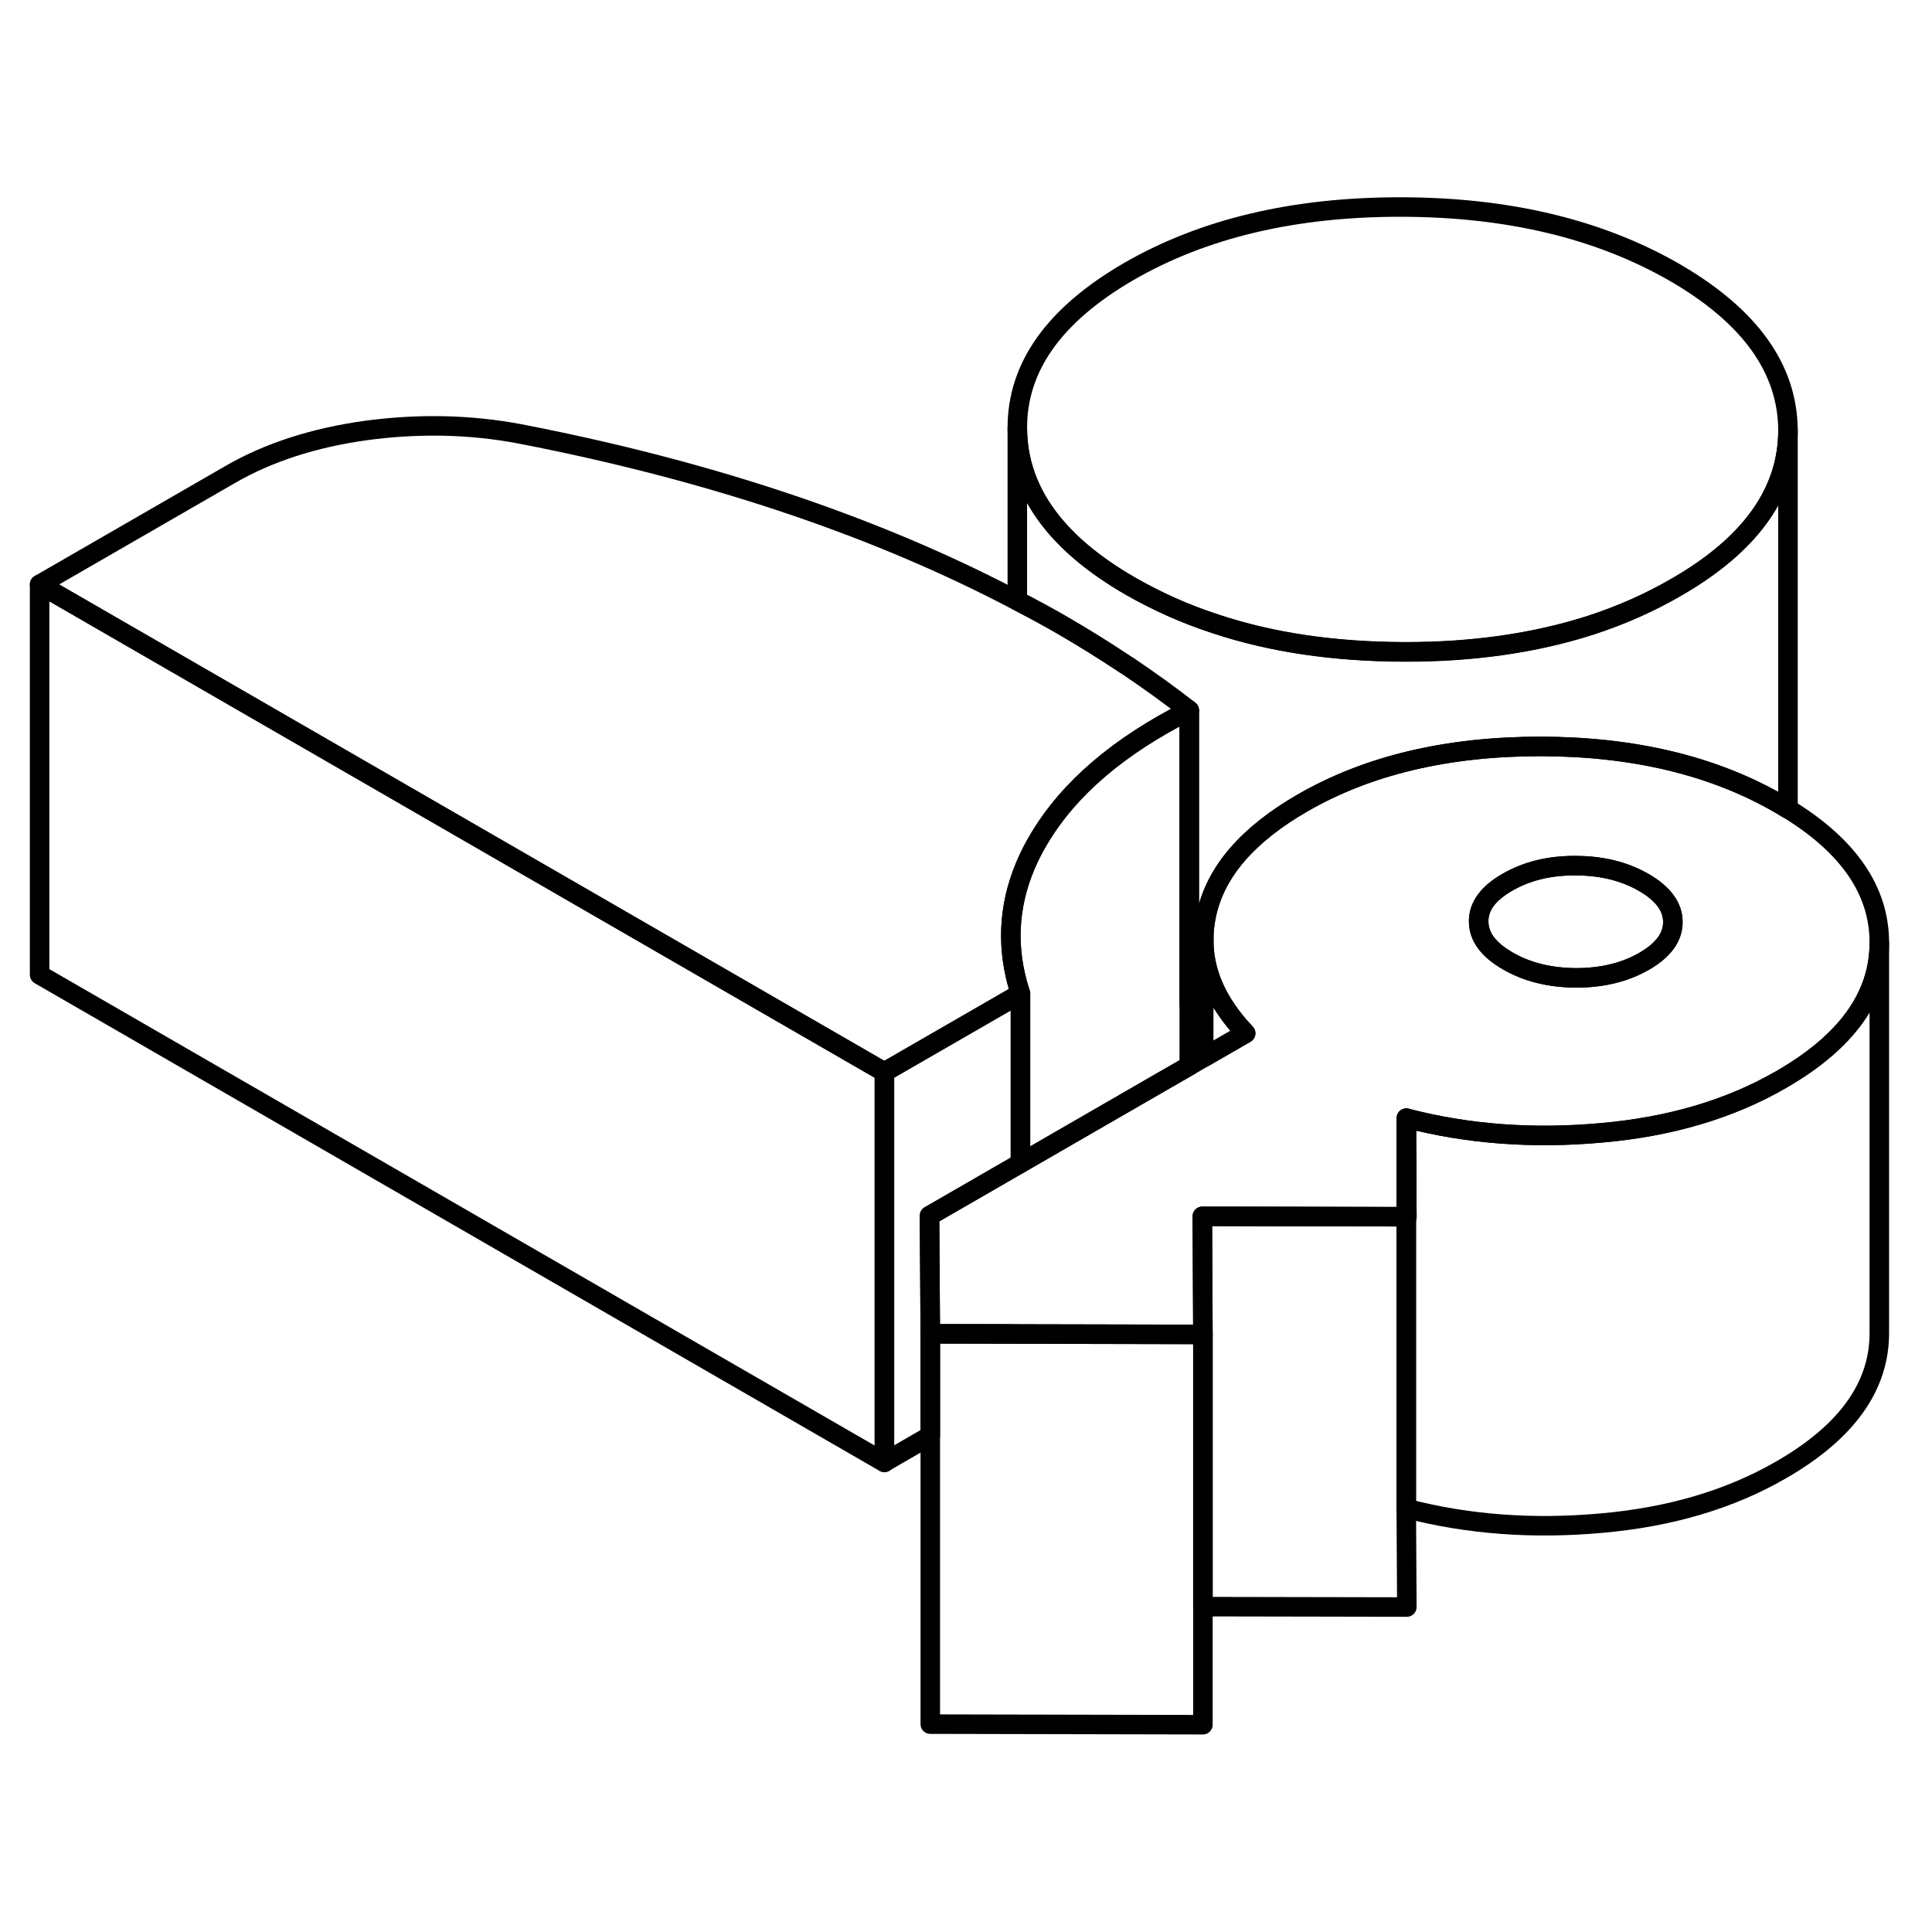 <svg width="48" height="48" viewBox="0 0 99 83" fill="none" xmlns="http://www.w3.org/2000/svg" stroke-width="1px"
     stroke-linecap="round" stroke-linejoin="round">
    <path d="M72.071 51.028H72.061V54.348H72.091L72.071 51.028ZM84.231 37.218C83.241 36.648 82.071 36.358 80.731 36.358C79.391 36.348 78.231 36.638 77.241 37.208C76.251 37.778 75.761 38.448 75.771 39.218C75.771 39.998 76.271 40.668 77.261 41.238C78.261 41.818 79.421 42.098 80.761 42.108C82.101 42.108 83.261 41.828 84.251 41.258C85.241 40.688 85.731 40.008 85.721 39.238C85.721 38.468 85.221 37.788 84.231 37.218Z" stroke="currentColor" stroke-linejoin="round"/>
    <path d="M63.831 44.948L61.681 46.188V40.169C61.681 41.589 62.191 42.948 63.231 44.258C63.411 44.488 63.611 44.718 63.831 44.948Z" stroke="currentColor" stroke-linejoin="round"/>
    <path d="M52.291 51.608L47.63 54.298L47.67 60.348V65.568L45.32 66.928V46.928L52.291 42.908V51.608Z" stroke="currentColor" stroke-linejoin="round"/>
    <path d="M60.94 28.398V46.618L59.6 47.388L52.291 51.608V42.908C52.291 42.908 52.28 42.868 52.27 42.848C51.56 40.638 51.651 38.478 52.541 36.358C52.74 35.889 52.97 35.428 53.25 34.968C54.78 32.398 57.34 30.208 60.94 28.398Z" stroke="currentColor" stroke-linejoin="round"/>
    <path d="M72.07 51.028V49.298L72.06 54.348H72.09L72.07 51.028Z" stroke="currentColor" stroke-linejoin="round"/>
    <path d="M91.62 33.449C91.62 33.449 91.6 33.438 91.59 33.438C91.46 33.349 91.33 33.279 91.2 33.199C87.81 31.238 83.73 30.259 78.95 30.248C74.17 30.248 70.1 31.209 66.74 33.148C63.95 34.758 62.31 36.648 61.83 38.819C61.73 39.279 61.68 39.728 61.68 40.169C61.68 41.589 62.19 42.949 63.23 44.258C63.41 44.489 63.61 44.718 63.83 44.949L61.68 46.188L60.94 46.618L59.6 47.389L52.29 51.608L47.63 54.298L47.67 60.349H51.82L52.29 60.358L61.64 60.379L61.61 54.328H64.96L72.06 54.349V49.298C75.21 50.118 78.55 50.368 82.07 50.048C85.59 49.739 88.66 48.828 91.27 47.319C94.62 45.389 96.3 43.059 96.3 40.319V40.269C96.29 37.629 94.72 35.349 91.62 33.449ZM84.25 41.258C83.26 41.828 82.1 42.108 80.76 42.108C79.42 42.099 78.26 41.819 77.26 41.239C76.27 40.669 75.77 39.998 75.77 39.218C75.76 38.449 76.25 37.779 77.24 37.209C78.23 36.639 79.39 36.349 80.73 36.358C82.07 36.358 83.24 36.648 84.23 37.218C85.22 37.788 85.72 38.468 85.72 39.239C85.73 40.008 85.24 40.688 84.25 41.258Z" stroke="currentColor" stroke-linejoin="round"/>
    <path d="M61.64 60.378V80.378L47.67 80.348V60.348L51.82 60.358H52.29L61.64 60.378Z" stroke="currentColor" stroke-linejoin="round"/>
    <path d="M61.64 74.328V60.378L61.61 54.328H61.68L64.96 54.338L72.06 54.348V69.298L72.09 74.348L61.64 74.328Z" stroke="currentColor" stroke-linejoin="round"/>
    <path d="M60.94 28.408C57.34 30.218 54.78 32.408 53.25 34.978C52.97 35.438 52.74 35.898 52.54 36.368C51.65 38.488 51.56 40.648 52.27 42.858C52.28 42.878 52.28 42.898 52.29 42.918L45.32 46.938L22.61 33.828L2.03 21.948L11.79 16.318C13.76 15.178 16.09 14.428 18.76 14.058C21.44 13.698 24.06 13.748 26.62 14.228C32.05 15.278 37.08 16.628 41.72 18.268C45.44 19.588 48.91 21.088 52.13 22.788C52.92 23.198 53.7 23.618 54.46 24.058C55.56 24.698 56.62 25.358 57.64 26.038C57.71 26.078 57.77 26.118 57.83 26.158C58.91 26.888 59.95 27.638 60.94 28.408Z" stroke="currentColor" stroke-linejoin="round"/>
    <path d="M91.62 14.039V14.059C91.62 17.209 89.72 19.898 85.89 22.099C84.53 22.889 83.06 23.538 81.49 24.049C78.65 24.959 75.46 25.419 71.94 25.409C68.37 25.398 65.15 24.928 62.27 23.968C60.73 23.468 59.29 22.819 57.94 22.049C54.08 19.828 52.15 17.128 52.13 13.969C52.11 10.809 54.02 8.128 57.85 5.908C61.68 3.698 66.34 2.598 71.81 2.608C77.29 2.618 81.95 3.738 85.81 5.958C89.66 8.188 91.6 10.879 91.62 14.039Z" stroke="currentColor" stroke-linejoin="round"/>
    <path d="M45.32 46.938V66.939L2.03 41.949V21.948L22.61 33.828L45.32 46.938Z" stroke="currentColor" stroke-linejoin="round"/>
    <path d="M91.62 14.049V33.449C91.62 33.449 91.6 33.438 91.59 33.438C91.46 33.349 91.33 33.279 91.2 33.199C87.81 31.238 83.73 30.259 78.95 30.248C74.17 30.248 70.1 31.209 66.74 33.148C63.95 34.758 62.31 36.648 61.83 38.819C61.73 39.279 61.68 39.728 61.68 40.169V43.758C61.43 43.669 61.19 43.578 60.94 43.478V28.398C59.95 27.628 58.91 26.878 57.83 26.148C57.77 26.108 57.71 26.069 57.64 26.029C56.62 25.349 55.56 24.689 54.46 24.049C53.7 23.608 52.92 23.189 52.13 22.779V13.959C52.15 17.119 54.08 19.819 57.94 22.038C59.29 22.808 60.73 23.459 62.27 23.959C65.15 24.919 68.37 25.389 71.94 25.398C75.46 25.409 78.65 24.948 81.49 24.038C83.06 23.529 84.53 22.878 85.89 22.088C89.72 19.889 91.62 17.198 91.62 14.049Z" stroke="currentColor" stroke-linejoin="round"/>
    <path d="M96.3 40.318V60.268C96.32 63.028 94.64 65.378 91.27 67.318C88.66 68.828 85.59 69.738 82.07 70.048C78.55 70.368 75.21 70.118 72.06 69.298V54.348H72.09L72.07 51.028V49.298C75.21 50.118 78.55 50.368 82.07 50.048C85.59 49.738 88.66 48.828 91.27 47.318C94.62 45.388 96.3 43.058 96.3 40.318Z" stroke="currentColor" stroke-linejoin="round"/>
    <path d="M61.68 40.178V39.978" stroke="currentColor" stroke-linejoin="round"/>
</svg>